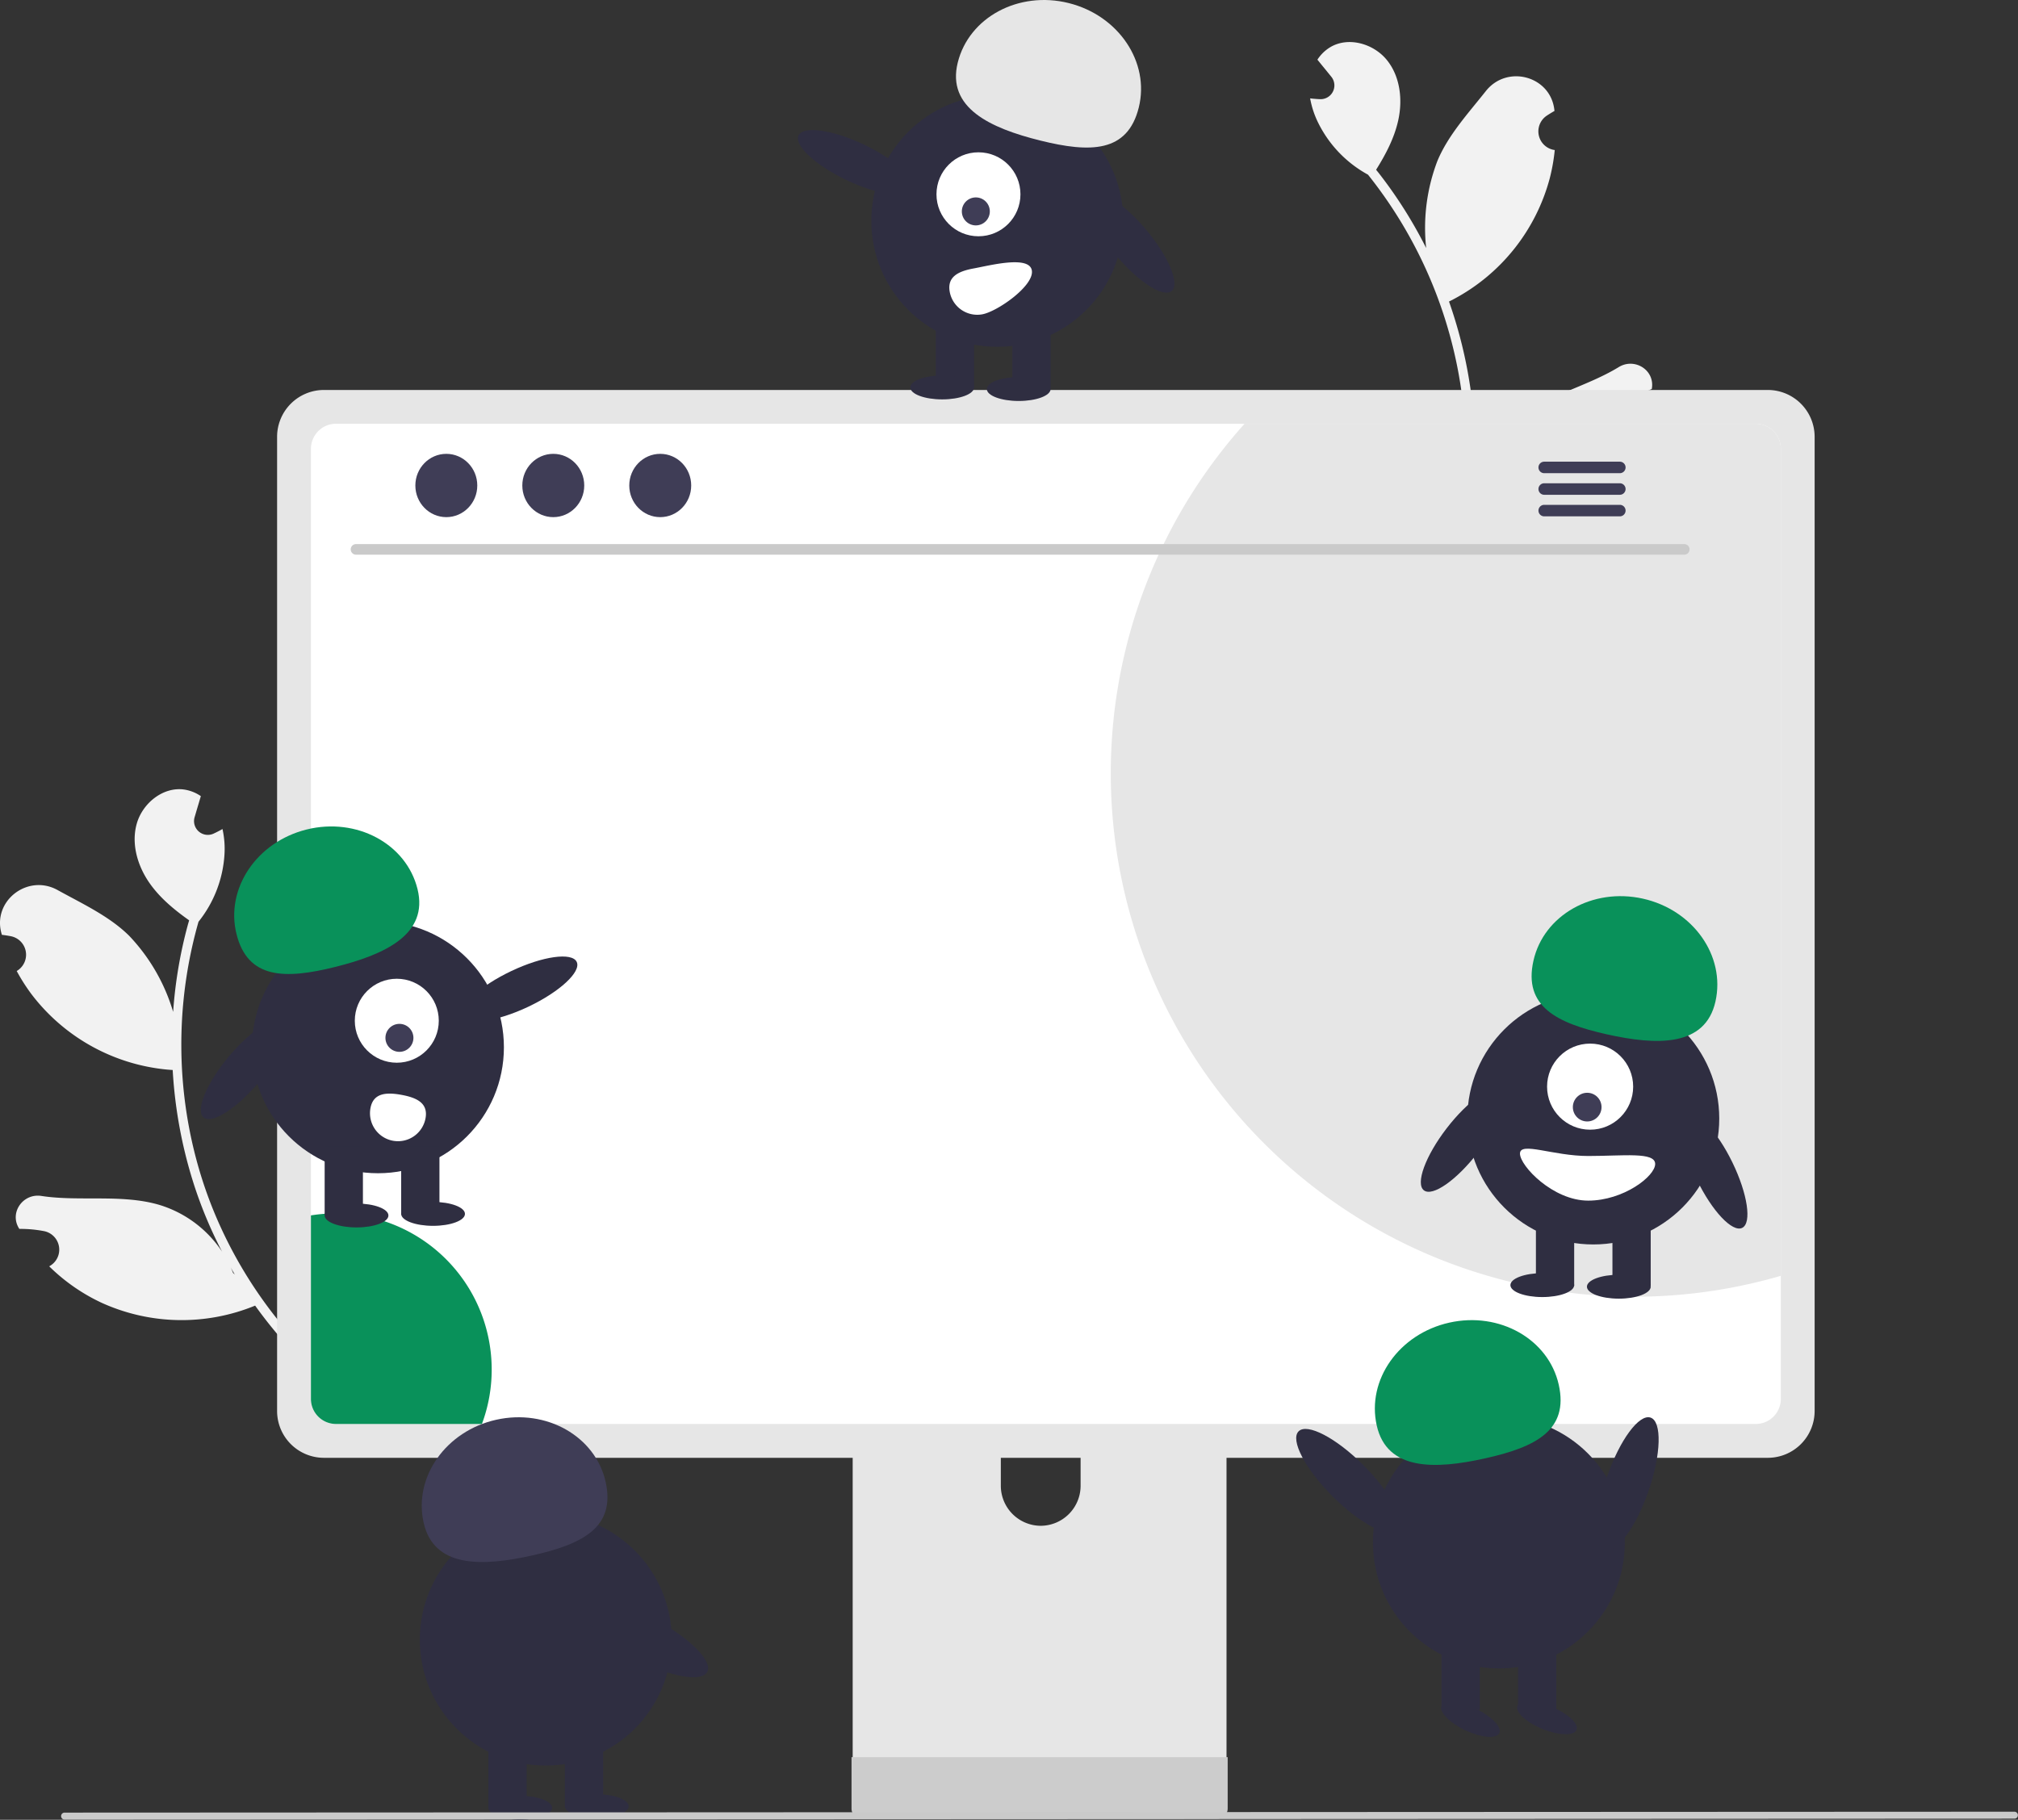 <svg xmlns="http://www.w3.org/2000/svg" data-name="Layer 1" width="690.061" height="622.354" viewBox="0 0 690.061 622.354" xmlns:xlink="http://www.w3.org/1999/xlink"><rect x="0" y="0" width="690.061" height="622.354" fill="#333333" stroke="none"/><path d="M386.572,563.704a4.755,4.755,0,0,1-6.357-6.275c-.073-.486-.126-.835-.199-1.321q-.119-.119-.239-.237c-8.064-7.943-21.724-2.156-21.698,9.163.023,10.046-.919,20.512,1.75,30.029a37.774,37.774,0,0,0,5.621,11.731A151.445,151.445,0,0,1,328.485,554.07a146.174,146.174,0,0,1-5.451-15.395q-1.874-6.433-3.175-13.003a153.199,153.199,0,0,1,2.995-71.623,40.771,40.771,0,0,0,8.862-22.77,31.1,31.1,0,0,0-.667-8.932c-.72.418-1.468.804-2.209,1.172-.232.112-.477.228-.709.34l-.088.041a4.711,4.711,0,0,1-6.529-5.589q.24-.813.48-1.626c.239-.833.495-1.659.733-2.492a2.344,2.344,0,0,0,.084-.255c.277-.952.559-1.891.836-2.843a13.622,13.622,0,0,0-5.785-2.261c-7.165-.966-14.13,4.688-16.112,11.632-1.994,6.949.272,14.583,4.438,20.483,3.564,5.052,8.395,9.032,13.459,12.621-.145.53-.308,1.053-.453,1.583a154.188,154.188,0,0,0-5.018,29.73,64.098,64.098,0,0,0-15.011-25.994c-6.787-6.74-15.991-10.96-24.514-15.677-10.238-5.666-22.434,3.771-19.13,14.996q.048.163.097.326,1.536.182,3.055.472a6.449,6.449,0,0,1,2.126,11.832l-.114.069a64.172,64.172,0,0,0,5.26,8.201,66.072,66.072,0,0,0,46.321,25.523c.591.046,1.17.098,1.756.131a157.381,157.381,0,0,0,7.556,40.051,149.269,149.269,0,0,0,9.393,22.196l-.147-.247a39.444,39.444,0,0,0-21.206-15.822c-12.843-3.858-27.559-1.105-40.512-3.108-6.235-.964-10.956,5.622-7.684,11.016q.078.129.157.258a43.329,43.329,0,0,1,5.385.287q1.536.182,3.055.472a6.45,6.45,0,0,1,2.126,11.832l-.114.069c-.082.049-.152.093-.234.142a64.228,64.228,0,0,0,18.033,12.513A66.131,66.131,0,0,0,342.2,585.343l.013-.005a157.336,157.336,0,0,0,21.649,24.393l34.836-14.558c-.037-.439-.091-.886-.141-1.32a42.898,42.898,0,0,1-9.879,3.454c1.259-4.252,2.508-8.528,3.767-12.78a2.346,2.346,0,0,0,.084-.255c.633-2.171,1.283-4.335,1.916-6.506l-0-.002a62.836,62.836,0,0,0-7.871-14.059Zm-72.688-61.804.008-.032.002.057Zm21.353,72.785-.581-.549c-.191-.492-.395-.979-.616-1.473-.057-.137-.14-.264-.197-.402.472.815.932,1.634,1.417,2.444Z" transform="translate(-254.97 -138.823)" fill="#f2f2f2"/><path d="M706.25,324.303a62.836,62.836,0,0,0-1.841,16.007l.001.002c1.421,1.759,2.855,3.505,4.276,5.264a2.344,2.344,0,0,0,.176.203c2.801,3.437,5.603,6.902,8.404,10.339a42.898,42.898,0,0,1-10.447.622c.122.42.244.853.379,1.272h37.756a157.336,157.336,0,0,0,10.569-30.854h.014a66.131,66.131,0,0,0,47.96-21.043,64.227,64.227,0,0,0,11.814-18.499c-.095-.014-.176-.027-.271-.041l-.132-.02a6.45,6.45,0,0,1-2.6-11.737q1.289-.852,2.637-1.613a43.325,43.325,0,0,1,4.858-2.341q.023-.149.046-.299c.939-6.239-5.956-10.495-11.338-7.201-11.179,6.842-25.819,9.977-36.181,18.489A39.444,39.444,0,0,0,758.865,305.628l-.041.284a149.27,149.27,0,0,0,.108-24.102,157.381,157.381,0,0,0-8.471-39.867c.528-.257,1.042-.528,1.57-.798a66.072,66.072,0,0,0,32.898-41.41,64.172,64.172,0,0,0,1.692-9.595l-.132-.02a6.449,6.449,0,0,1-2.6-11.737q1.289-.852,2.637-1.613-.018-.169-.036-.338c-1.279-11.631-16.171-15.636-23.433-6.46-6.046,7.639-12.911,15.081-16.574,23.917a64.098,64.098,0,0,0-3.827,29.772,154.189,154.189,0,0,0-16.093-25.496c-.338-.433-.69-.853-1.029-1.286,3.288-5.264,6.211-10.799,7.551-16.835,1.57-7.05.717-14.967-3.803-20.61-4.506-5.643-13.113-8.174-19.352-4.52a13.622,13.622,0,0,0-4.466,4.317c.623.771,1.245,1.529,1.868,2.301a2.344,2.344,0,0,0,.176.203c.541.677,1.096,1.34,1.637,2.016q.535.657,1.07,1.315a4.711,4.711,0,0,1-3.869,7.675l-.097-.004c-.257-.014-.528-.027-.785-.041-.825-.054-1.664-.122-2.49-.23a31.1,31.1,0,0,0,2.828,8.499,40.771,40.771,0,0,0,16.956,17.592,153.199,153.199,0,0,1,30.381,64.93q1.34,6.557,2.084,13.221a146.174,146.174,0,0,1,.907,16.307,151.445,151.445,0,0,1-13.776,62.9,37.774,37.774,0,0,0,.663-12.991c-1.208-9.81-6.112-19.104-9.964-28.382-4.34-10.453-19.176-10.525-23.553-.088q-.065.155-.129.311c.12.477.206.819.326,1.295a4.755,4.755,0,0,1-3.446,8.241Zm43.237-85.026-.02-.054.02.027Zm8.35,75.391c.135-.934.244-1.868.365-2.801,0,.149-.027.298-.027.447-.014.541-.014,1.069,0,1.597l-.325.731Z" transform="translate(-254.97 -138.823)" fill="#f2f2f2"/><path d="M668.212,556.96h-115.51a6.163,6.163,0,0,0-6.154,6.17V745.602H674.381V563.13A6.166,6.166,0,0,0,668.212,556.96ZM610.845,660.638a13.704,13.704,0,0,1-13.64-13.64V625.952a13.64,13.64,0,0,1,27.28,0V646.999a13.704,13.704,0,0,1-13.64,13.64Z" transform="translate(-254.97 -138.823)" fill="#e6e6e6"/><path d="M546.151,739.765V757.37a3.449,3.449,0,0,0,3.442,3.442h121.743A3.459,3.459,0,0,0,674.778,757.37v-17.605Z" transform="translate(-254.97 -138.823)" fill="#ccc"/><path d="M859.486,272.192H365.726a16.029,16.029,0,0,0-16.003,16.003V621.387a16.018,16.018,0,0,0,16.003,16.003H859.486a16.018,16.018,0,0,0,16.003-16.003V288.195A16.029,16.029,0,0,0,859.486,272.192Z" transform="translate(-254.97 -138.823)" fill="#e6e6e6"/><path d="M855.363,283.747h-485.51a8.58,8.58,0,0,0-8.56,8.58v324.93a8.57,8.57,0,0,0,8.56,8.56h485.51a8.57,8.57,0,0,0,8.56-8.56v-324.93A8.58,8.58,0,0,0,855.363,283.747Z" transform="translate(-254.97 -138.823)" fill="#fff"/><path d="M423.105,607.189a53.05,53.05,0,0,1-3.345,18.629H369.851a8.573,8.573,0,0,1-8.558-8.558V554.487a52.716,52.716,0,0,1,8.434-.676A53.375,53.375,0,0,1,423.105,607.189Z" transform="translate(-254.97 -138.823)" fill="#09915a"/><path d="M863.923,292.327v282.82a179.022,179.022,0,0,1-183.37-291.4h174.81A8.58,8.58,0,0,1,863.923,292.327Z" transform="translate(-254.97 -138.823)" fill="#e6e6e6"/><path d="M830.958,328.52h-454.293a1.807,1.807,0,0,1,0-3.613h454.293a1.807,1.807,0,0,1,0,3.613Z" transform="translate(-254.97 -138.823)" fill="#cacaca"/><ellipse cx="152.62" cy="166.036" rx="10.588" ry="10.823" fill="#3f3d56"/><ellipse cx="189.195" cy="166.036" rx="10.588" ry="10.823" fill="#3f3d56"/><ellipse cx="225.77" cy="166.036" rx="10.588" ry="10.823" fill="#3f3d56"/><path d="M808.937,296.718h-25.981a1.968,1.968,0,0,0,0,3.934h25.981a1.968,1.968,0,0,0,0-3.934Z" transform="translate(-254.97 -138.823)" fill="#3f3d56"/><path d="M808.937,304.102h-25.981a1.968,1.968,0,0,0,0,3.934h25.981a1.968,1.968,0,0,0,0-3.934Z" transform="translate(-254.97 -138.823)" fill="#3f3d56"/><path d="M808.937,311.477h-25.981a1.968,1.968,0,0,0,0,3.934h25.981a1.968,1.968,0,0,0,0-3.934Z" transform="translate(-254.97 -138.823)" fill="#3f3d56"/><ellipse cx="547.488" cy="194.374" rx="6.76" ry="21.534" transform="translate(-117.719 466.927) rotate(-64.626)" fill="#2f2e41"/><ellipse cx="641.804" cy="221.836" rx="6.76" ry="21.534" transform="translate(-247.67 324.937) rotate(-39.938)" fill="#2f2e41"/><circle cx="341.027" cy="75.535" r="43.067" fill="#2f2e41"/><rect x="346.172" y="109.334" width="13.084" height="23.442" fill="#2f2e41"/><rect x="320.004" y="109.334" width="13.084" height="23.442" fill="#2f2e41"/><ellipse cx="348.352" cy="133.048" rx="10.903" ry="4.089" fill="#2f2e41"/><ellipse cx="322.185" cy="132.503" rx="10.903" ry="4.089" fill="#2f2e41"/><path d="M582.474,160.221c3.846-15.487,20.821-24.601,37.915-20.356S648.223,160.105,644.377,175.592s-16.604,15.537-33.698,11.292S578.628,175.708,582.474,160.221Z" transform="translate(-254.97 -138.823)" fill="#e6e6e6"/><circle cx="334.588" cy="66.447" r="14.359" fill="#fff"/><circle cx="333.687" cy="72.3" r="4.786" fill="#3f3d56"/><path d="M607.803,231.267c.947,5.201-11.739,14.104-16.941,15.051a9.572,9.572,0,0,1-11.132-7.703h0l-.003-.018c-.942-5.202,3.08-7.043,8.283-7.985S606.861,226.064,607.803,231.267Z" transform="translate(-254.97 -138.823)" fill="#fff"/><ellipse cx="754.999" cy="528.836" rx="21.534" ry="6.76" transform="translate(-379.368 666.329) rotate(-52.452)" fill="#2f2e41"/><circle cx="544.836" cy="382.534" r="43.067" fill="#2f2e41"/><rect x="551.378" y="416.334" width="13.084" height="23.442" fill="#2f2e41"/><rect x="525.211" y="416.334" width="13.084" height="23.442" fill="#2f2e41"/><ellipse cx="553.559" cy="440.048" rx="10.903" ry="4.089" fill="#2f2e41"/><ellipse cx="527.391" cy="439.503" rx="10.903" ry="4.089" fill="#2f2e41"/><circle cx="543.746" cy="371.631" r="14.719" fill="#fff"/><circle cx="542.746" cy="378.631" r="4.906" fill="#3f3d56"/><path d="M841.583,481.306c3.477-15.574-7.639-31.31-24.829-35.149s-33.944,5.675-37.422,21.249,7.915,21.318,25.105,25.156S838.105,496.88,841.583,481.306Z" transform="translate(-254.97 -138.823)" fill="#09915a"/><ellipse cx="841.314" cy="539.374" rx="6.76" ry="21.534" transform="translate(-406.007 282.341) rotate(-25.871)" fill="#2f2e41"/><path d="M820.96,536.895c0,4.215-10.853,12.539-22.897,12.539s-23.335-11.867-23.335-16.082,11.292.818,23.335.818S820.96,532.679,820.96,536.895Z" transform="translate(-254.97 -138.823)" fill="#fff"/><circle cx="512.549" cy="527.534" r="43.067" fill="#2f2e41"/><rect x="492.923" y="561.334" width="13.084" height="23.442" fill="#2f2e41"/><rect x="519.091" y="561.334" width="13.084" height="23.442" fill="#2f2e41"/><ellipse cx="757.796" cy="726.872" rx="4.089" ry="10.903" transform="translate(-478.023 962.923) rotate(-64.723)" fill="#2f2e41"/><ellipse cx="783.963" cy="726.326" rx="4.089" ry="10.903" transform="translate(-438.595 1041.287) rotate(-67.94)" fill="#2f2e41"/><path d="M725.742,626.306c-3.477-15.574,7.639-31.31,24.829-35.149s33.944,5.675,37.422,21.249-7.915,21.318-25.105,25.156S729.219,641.88,725.742,626.306Z" transform="translate(-254.97 -138.823)" fill="#09915a"/><ellipse cx="811.622" cy="646.236" rx="23.892" ry="7.501" transform="translate(-318.765 1064.187) rotate(-70.985)" fill="#2f2e41"/><ellipse cx="715.917" cy="645.236" rx="7.501" ry="23.892" transform="translate(-501.553 556.021) rotate(-44.978)" fill="#2f2e41"/><circle cx="186.626" cy="560.751" r="43.067" fill="#2f2e41"/><rect x="167.001" y="594.551" width="13.084" height="23.442" fill="#2f2e41"/><rect x="193.168" y="594.551" width="13.084" height="23.442" fill="#2f2e41"/><ellipse cx="177.904" cy="618.265" rx="10.903" ry="4.089" fill="#2f2e41"/><ellipse cx="204.071" cy="617.72" rx="10.903" ry="4.089" fill="#2f2e41"/><path d="M399.819,659.523c-3.477-15.574,7.639-31.31,24.829-35.149s33.944,5.675,37.422,21.249-7.915,21.318-25.105,25.156S403.297,675.097,399.819,659.523Z" transform="translate(-254.97 -138.823)" fill="#3f3d56"/><ellipse cx="475.7" cy="699.453" rx="7.501" ry="23.892" transform="translate(-619.981 654.062) rotate(-62.122)" fill="#2f2e41"/><ellipse cx="432.724" cy="477.016" rx="21.534" ry="6.76" transform="translate(-417.639 92.63) rotate(-25.374)" fill="#2f2e41"/><ellipse cx="338.409" cy="504.477" rx="21.534" ry="6.76" transform="translate(-520.608 301.268) rotate(-50.062)" fill="#2f2e41"/><circle cx="129.246" cy="358.176" r="43.067" fill="#2f2e41"/><rect x="111.017" y="391.976" width="13.084" height="23.442" fill="#2f2e41"/><rect x="137.185" y="391.976" width="13.084" height="23.442" fill="#2f2e41"/><ellipse cx="121.92" cy="415.69" rx="10.903" ry="4.089" fill="#2f2e41"/><ellipse cx="148.088" cy="415.145" rx="10.903" ry="4.089" fill="#2f2e41"/><path d="M397.738,442.863c-3.846-15.487-20.821-24.601-37.915-20.356s-27.834,20.24-23.989,35.727,16.604,15.537,33.698,11.292S401.584,458.35,397.738,442.863Z" transform="translate(-254.97 -138.823)" fill="#09915a"/><circle cx="135.685" cy="349.089" r="14.359" fill="#fff"/><circle cx="136.586" cy="354.942" r="4.786" fill="#3f3d56"/><path d="M381.647,517.827a9.572,9.572,0,1,0,18.835,3.429h0l.003-.018c.942-5.202-3.08-7.043-8.283-7.985S382.589,512.625,381.647,517.827Z" transform="translate(-254.97 -138.823)" fill="#fff"/><path d="M943.84,760.805l-666.75.307a1.191,1.191,0,1,1,0-2.381l666.75-.307a1.191,1.191,0,0,1,0,2.381Z" transform="translate(-254.97 -138.823)" fill="#cacaca"/></svg>